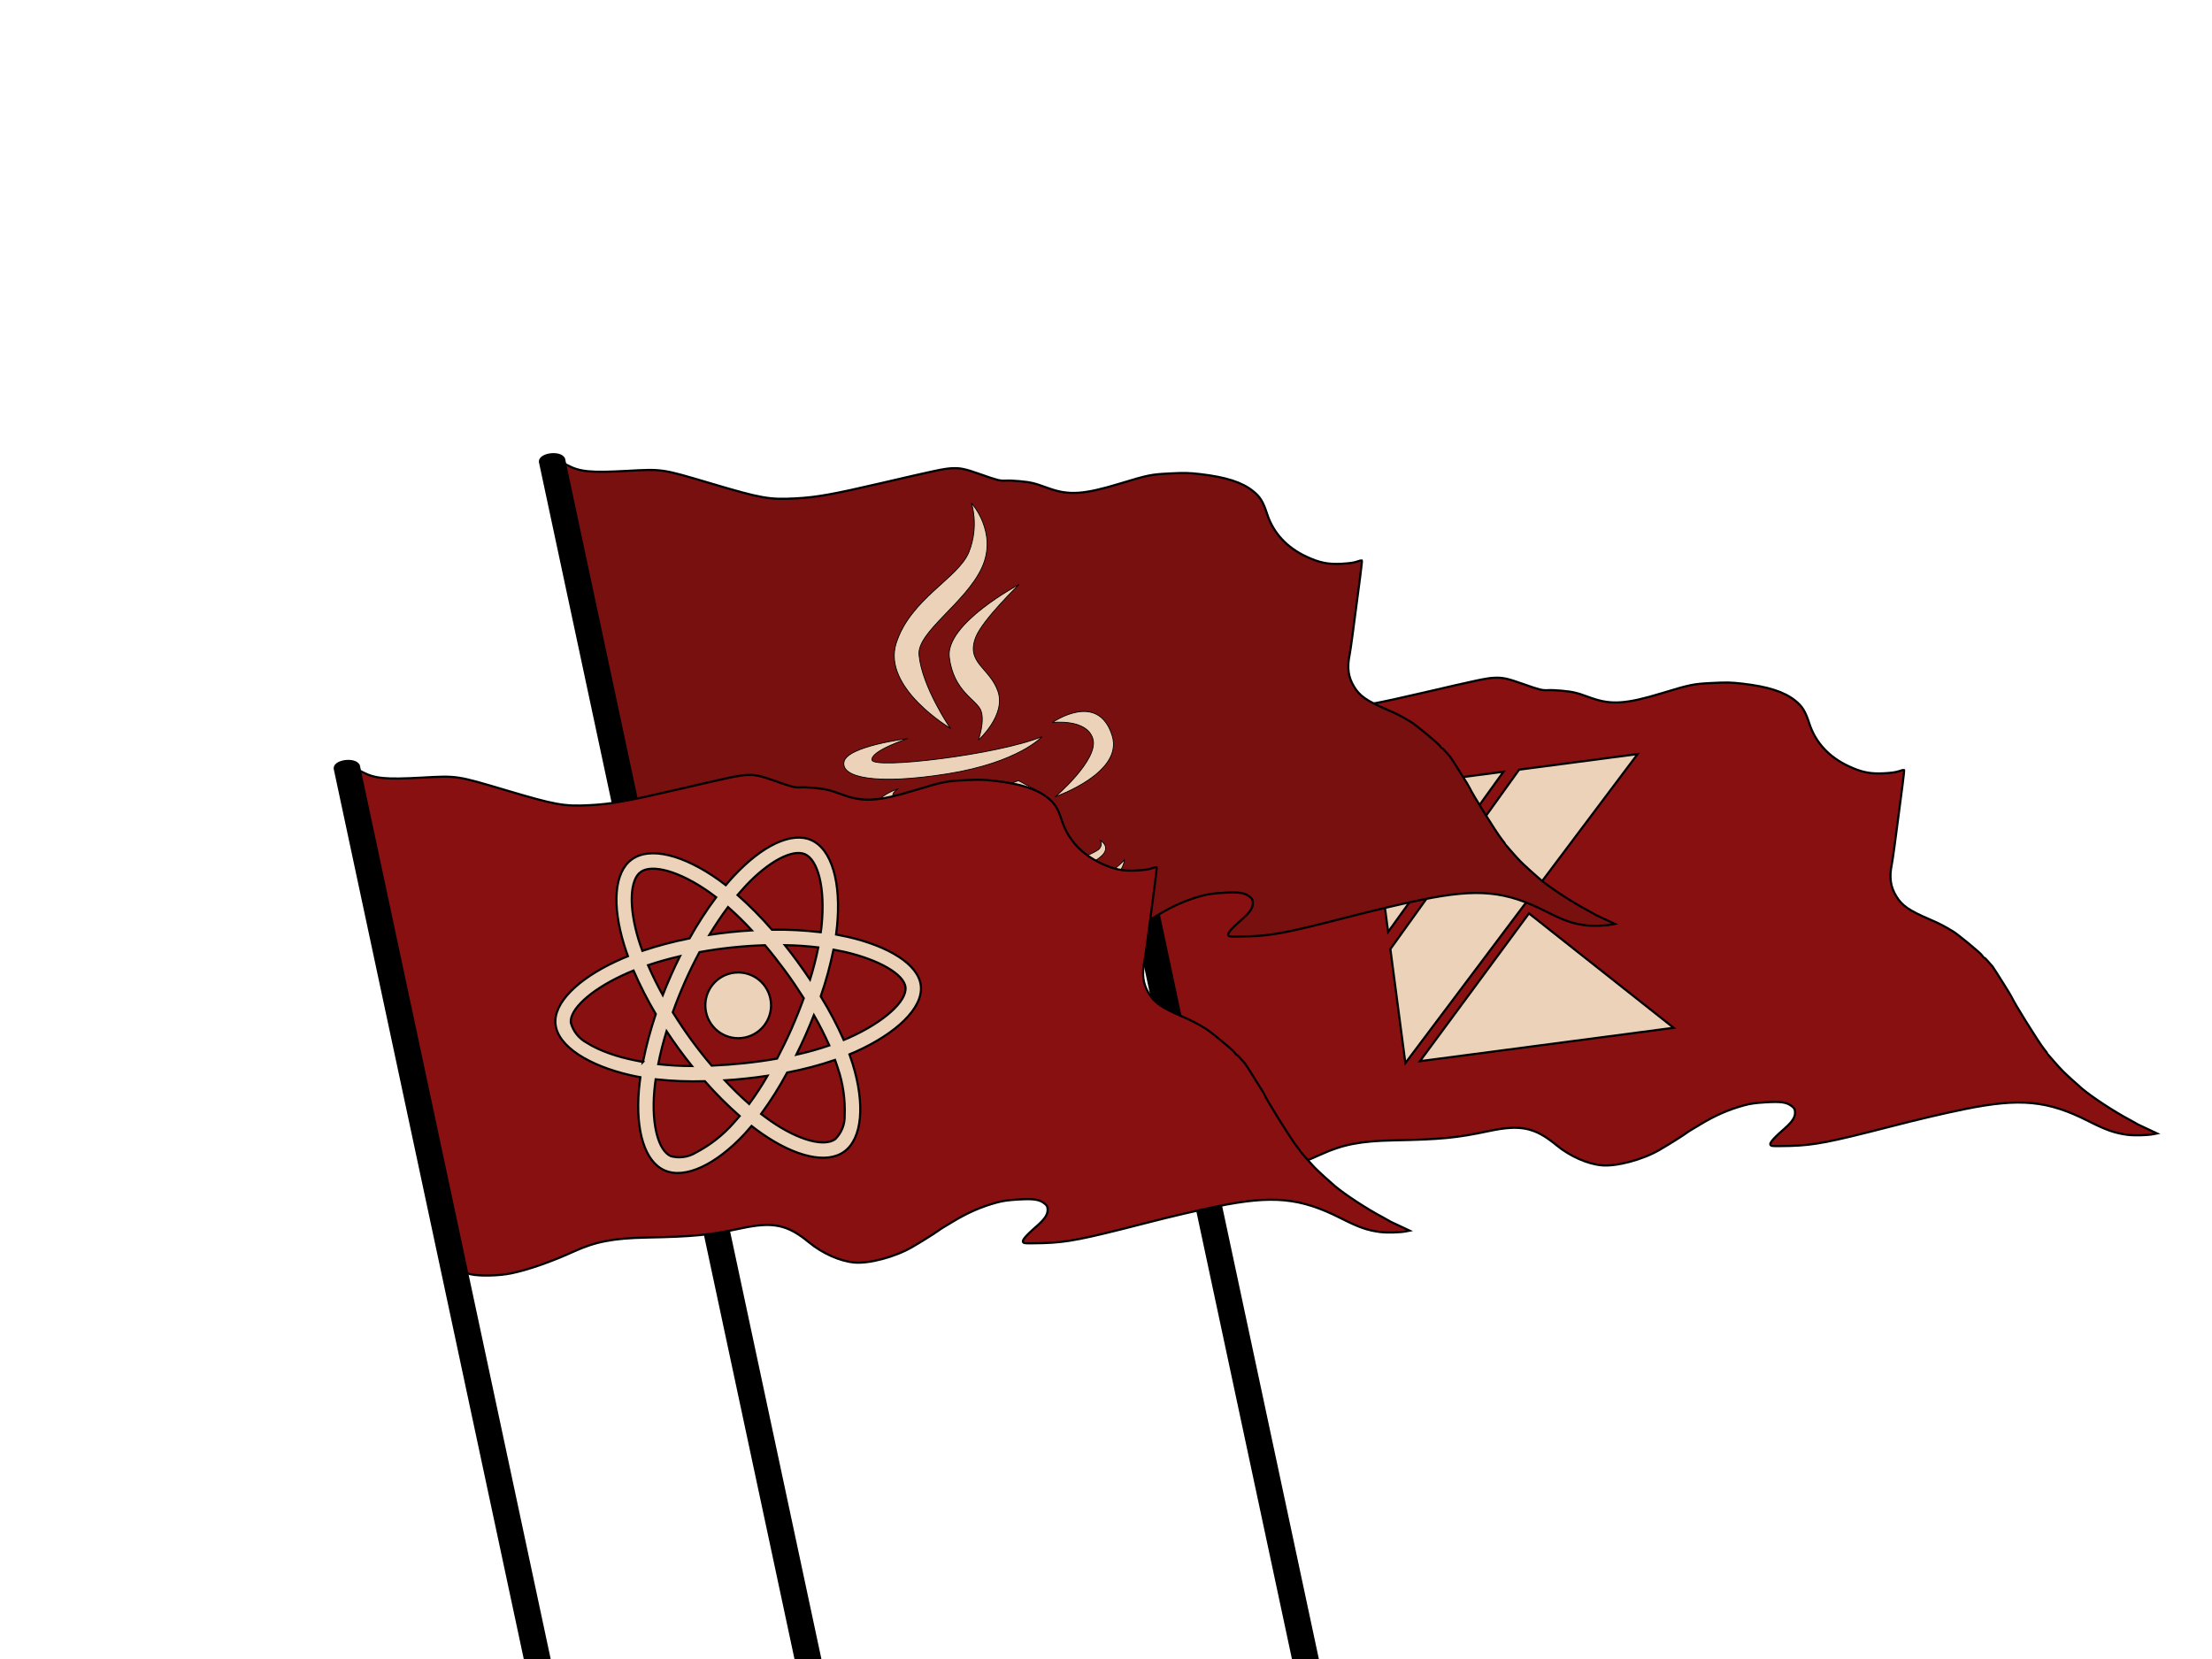 <svg width="1024" height="768" xmlns="http://www.w3.org/2000/svg">

 <g>
  <title>Layer 1</title>
  <g transform="rotate(-3 758.241,579.683) " id="svg_24" stroke="null">
   <g id="svg_19" stroke="null"/>
   <g id="svg_20" fill="#0000ff" stroke="null"/>
   <g id="svg_23" stroke="null">
    <path d="m743.603,538.638c-6.626,-0.973 -14.528,-4.999 -20.418,-10.402c-9.577,-8.787 -16.153,-10.518 -30.979,-8.157c-14.828,2.361 -22.235,2.694 -44.106,1.983c-15.266,-0.496 -23.633,0.657 -33.81,4.66c-10.852,4.269 -21.694,7.425 -29.569,8.607c-5.859,0.88 -14.64,0.606 -18.841,-0.587c-1.63,-0.463 -2.964,-0.985 -2.964,-1.16c0,-0.271 -6.985,-44.102 -16.024,-100.553c-1.306,-8.159 -6.342,-39.69 -11.19,-70.07c-4.848,-30.38 -9.161,-57.347 -9.584,-59.926l-0.769,-4.689l2.771,1.652c5.524,3.293 10.573,4.039 27.073,3.998c16.73,-0.041 16.208,-0.147 38.634,7.809c23.012,8.164 26.593,8.996 38.711,8.996c9.879,0 17.384,-0.939 40.589,-5.079c24.792,-4.423 28.93,-5.071 32.375,-5.071c4.042,0 6.151,0.558 13.29,3.513c7.759,3.212 8.751,3.513 11.592,3.515c2.871,0.002 9.607,0.971 12.137,1.746c2.277,0.698 2.502,0.784 7.478,2.864c9.088,3.8 16.002,3.713 32.682,-0.409c13.743,-3.396 14.833,-3.559 23.711,-3.543c6.71,0.012 8.832,0.173 14.051,1.062c11.701,1.994 18.936,4.741 23.798,9.035c3.227,2.85 4.469,5.117 6.075,11.089c2.372,8.82 8.277,15.917 17.154,20.618c5.851,3.099 9.769,4.107 15.982,4.112c3.489,0.003 5.722,-0.192 7.225,-0.63c1.196,-0.349 2.241,-0.576 2.321,-0.505c0.08,0.071 -0.446,3.359 -1.169,7.305c-4.801,26.194 -6.274,33.993 -6.815,36.062c-1.555,5.954 -1.191,10.273 1.248,14.834c2.439,4.56 5.526,6.939 15.143,11.669c3.951,1.943 6.41,3.385 10.339,6.06c2.188,1.49 12.081,10.572 12.729,11.685c0.393,0.676 0.858,1.23 1.033,1.231c0.175,0.002 0.81,0.66 1.412,1.464c0.602,0.804 1.194,1.549 1.317,1.656c0.123,0.107 0.477,0.547 0.788,0.976c0.654,0.904 8.437,14.925 8.437,15.198c0,0.964 11.135,21.119 13.431,24.308c0.824,1.145 1.498,2.165 1.498,2.266c0,0.217 4.965,6.507 6.468,8.194c1.601,1.798 6.264,6.534 8.648,8.783c4.43,4.18 14.396,11.475 21.329,15.61c1.57,0.936 2.953,1.804 3.074,1.927c0.121,0.124 0.714,0.48 1.317,0.793c0.604,0.313 2.62,1.389 4.481,2.392l3.383,1.823l-1.626,0.239c-2.864,0.421 -8.998,0.252 -12.107,-0.334c-5.866,-1.105 -9.728,-2.696 -17.787,-7.327c-18.192,-10.455 -30.839,-12.343 -56.771,-8.476c-9.559,1.425 -21.62,3.595 -34.614,6.228c-28.539,5.782 -35.723,6.789 -46.8,6.558c-4.327,-0.09 -8.212,-0.302 -8.635,-0.471c-1.766,-0.707 -0.307,-2.503 6.202,-7.631c3.846,-3.031 5.324,-5.089 5.324,-7.415c0,-1.401 -0.245,-1.882 -1.495,-2.93c-2.224,-1.865 -4.762,-2.358 -11.897,-2.312c-4.669,0.031 -7.069,0.24 -9.98,0.873c-7.285,1.584 -13.643,3.967 -20.756,7.781c-1.932,1.036 -4.007,2.138 -4.61,2.45c-0.604,0.312 -1.789,1.018 -2.635,1.568c-1.743,1.135 -8.049,4.623 -12.268,6.786c-8.011,4.106 -20.27,6.69 -27.03,5.697z" id="svg_21" fill="#891010" stroke="#000000"/>
    <path id="svg_22" d="m515.469,298.203c-1.079,-4.056 9.39,-5.201 11.108,-1.399l89.879,564.106c0.961,5.311 -10.649,4.802 -11.108,1.399l-89.879,-564.106z" fill="#000000" stroke="null"/>
   </g>
  </g>
  <g stroke="null" transform="rotate(-7.496 704.342,420.606) " id="svg_5">
   <path fill="#EBD2B8" stroke="null" d="m648.503,484.515l58.978,-61.245l59.487,61.245l-118.465,0zm-6.787,-127.818l62.626,0l-62.626,66.573l0,-66.573zm69.926,0l-69.926,74.562l0,53.256l125.252,-127.818l-55.326,0l0,-0l0,0z" id="svg_4"/>
  </g>
  <g transform="rotate(-3 507.241,482.683) " id="svg_132" stroke="null">
   <g id="svg_127" stroke="null"/>
   <g id="svg_128" fill="#0000ff" stroke="null"/>
   <g id="svg_131" stroke="null">
    <path d="m492.603,441.638c-6.626,-0.973 -14.528,-4.999 -20.418,-10.402c-9.577,-8.787 -16.153,-10.518 -30.979,-8.157c-14.828,2.361 -22.235,2.694 -44.106,1.983c-15.266,-0.496 -23.633,0.657 -33.81,4.66c-10.852,4.269 -21.694,7.425 -29.569,8.607c-5.859,0.88 -14.64,0.606 -18.841,-0.587c-1.63,-0.463 -2.964,-0.985 -2.964,-1.16c0,-0.271 -6.985,-44.102 -16.024,-100.553c-1.306,-8.159 -6.342,-39.69 -11.19,-70.07c-4.848,-30.38 -9.161,-57.347 -9.584,-59.926l-0.769,-4.689l2.771,1.652c5.524,3.293 10.573,4.039 27.073,3.998c16.73,-0.041 16.208,-0.147 38.634,7.809c23.012,8.164 26.593,8.996 38.711,8.996c9.879,0 17.384,-0.939 40.589,-5.079c24.792,-4.423 28.93,-5.071 32.375,-5.071c4.042,0 6.151,0.558 13.29,3.513c7.759,3.212 8.751,3.513 11.592,3.515c2.871,0.002 9.607,0.971 12.137,1.746c2.277,0.698 2.502,0.784 7.478,2.864c9.088,3.8 16.002,3.713 32.682,-0.409c13.743,-3.396 14.833,-3.559 23.711,-3.543c6.71,0.012 8.832,0.173 14.051,1.062c11.701,1.994 18.936,4.741 23.798,9.035c3.227,2.85 4.469,5.117 6.075,11.089c2.372,8.82 8.277,15.917 17.154,20.618c5.851,3.099 9.769,4.107 15.982,4.112c3.489,0.003 5.722,-0.192 7.225,-0.63c1.196,-0.349 2.241,-0.576 2.321,-0.505c0.08,0.071 -0.446,3.359 -1.169,7.305c-4.801,26.194 -6.274,33.993 -6.815,36.062c-1.555,5.954 -1.191,10.273 1.248,14.834c2.439,4.56 5.526,6.939 15.143,11.669c3.951,1.943 6.41,3.385 10.339,6.06c2.188,1.49 12.081,10.572 12.729,11.685c0.393,0.676 0.858,1.23 1.033,1.231c0.175,0.002 0.81,0.66 1.412,1.464c0.602,0.804 1.194,1.549 1.317,1.656c0.123,0.107 0.477,0.547 0.788,0.976c0.654,0.904 8.437,14.925 8.437,15.198c0,0.964 11.135,21.119 13.431,24.308c0.824,1.145 1.498,2.165 1.498,2.266c0,0.217 4.965,6.507 6.468,8.194c1.601,1.798 6.264,6.534 8.648,8.783c4.43,4.18 14.396,11.475 21.329,15.61c1.57,0.936 2.953,1.804 3.074,1.927c0.121,0.124 0.714,0.48 1.317,0.793c0.604,0.313 2.62,1.389 4.481,2.392l3.383,1.823l-1.626,0.239c-2.864,0.421 -8.998,0.252 -12.107,-0.334c-5.866,-1.105 -9.728,-2.696 -17.787,-7.327c-18.192,-10.455 -30.839,-12.343 -56.771,-8.476c-9.559,1.425 -21.62,3.595 -34.614,6.228c-28.539,5.782 -35.723,6.789 -46.8,6.558c-4.327,-0.09 -8.212,-0.302 -8.635,-0.471c-1.766,-0.707 -0.307,-2.503 6.202,-7.631c3.846,-3.031 5.324,-5.089 5.324,-7.415c0,-1.401 -0.245,-1.882 -1.495,-2.93c-2.224,-1.865 -4.762,-2.358 -11.897,-2.312c-4.669,0.031 -7.069,0.24 -9.98,0.873c-7.285,1.584 -13.643,3.967 -20.756,7.781c-1.932,1.036 -4.007,2.138 -4.61,2.45c-0.604,0.312 -1.789,1.018 -2.635,1.568c-1.743,1.135 -8.049,4.623 -12.268,6.786c-8.011,4.106 -20.27,6.69 -27.03,5.697z" id="svg_129" fill="#791010" stroke="#000000"/>
    <path id="svg_130" d="m264.469,201.203c-1.079,-4.056 9.39,-5.201 11.108,-1.399l89.879,564.106c0.961,5.311 -10.649,4.802 -11.108,1.399l-89.879,-564.106z" fill="#000000" stroke="null"/>
   </g>
  </g>
  <g stroke="null" id="svg_57" transform="rotate(-7.014 442.493,329.322) ">
   <g stroke="null" id="svg_9" transform="matrix(0.379,0,0,0.379,-175.768,-184.203) ">
    <g stroke="null" id="svg_10">
     <path stroke="null" d="m1622.042,1374.52c0,0 -28.02,-53.992 -26.985,-93.445c0.755,-28.193 64.324,-56.062 89.281,-96.529c24.914,-40.489 -3.106,-79.92 -3.106,-79.92s6.234,29.077 -10.376,59.147c-16.609,30.113 -77.914,47.779 -101.749,99.679s52.935,111.068 52.935,111.068z" fill="#EBD2B8" id="svg_11"/>
     <path stroke="null" d="m1726.919,1210.495c0,0 -95.494,36.347 -95.494,77.849c0,41.545 25.928,55.027 30.113,68.509c4.142,13.525 -7.269,36.347 -7.269,36.347s37.361,-25.95 31.105,-56.062c-6.234,-30.113 -35.29,-39.475 -18.659,-69.544c11.109,-20.169 60.204,-57.099 60.204,-57.099z" fill="#EBD2B8" id="svg_12"/>
     <path stroke="null" d="m1611.688,1429.374c88.246,-3.149 120.43,-30.997 120.43,-30.997c-57.076,15.553 -208.654,14.539 -209.711,3.128c-1.014,-11.411 46.701,-20.773 46.701,-20.773s-74.721,0 -80.955,18.68c-6.235,18.681 35.353,33.047 123.535,29.962z" fill="#EBD2B8" id="svg_13"/>
     <path stroke="null" d="m1739.365,1473.12c0,0 86.369,-18.421 77.827,-65.338c-10.354,-57.119 -70.58,-24.936 -70.58,-24.936s42.602,0 46.722,25.928c4.164,25.95 -53.969,64.346 -53.969,64.346z" fill="#EBD2B8" id="svg_14"/>
     <path stroke="null" d="m1696.806,1448.227c0,0 -21.765,5.716 -54.013,9.34c-43.228,4.853 -95.494,1.014 -99.657,-6.256c-4.098,-7.269 7.269,-11.411 7.269,-11.411c-51.921,12.468 -23.512,34.233 37.339,38.418c52.158,3.559 129.791,-15.574 129.791,-15.574l-20.729,-14.517z" fill="#EBD2B8" id="svg_15"/>
     <path stroke="null" d="m1562.916,1493.569c0,0 -23.555,0.669 -24.936,13.137c-1.359,12.382 14.496,23.512 72.65,26.964c58.133,3.451 98.988,-15.898 98.988,-15.898l-26.295,-15.962c0,0 -16.631,3.494 -42.236,6.946c-25.626,3.473 -78.173,-2.783 -80.243,-7.593c-2.113,-4.855 2.072,-7.594 2.072,-7.594z" fill="#EBD2B8" id="svg_16"/>
     <path stroke="null" d="m1789.172,1549.631c8.995,-9.707 -2.783,-17.321 -2.783,-17.321s4.142,4.853 -1.337,10.376c-5.544,5.522 -56.084,19.349 -137.061,23.512c-80.955,4.163 -168.856,-7.615 -171.639,-17.99c-2.696,-10.376 45.018,-18.659 45.018,-18.659c-5.522,0.69 -71.96,2.071 -74.074,20.082c-2.071,17.968 29.056,32.507 153.67,32.507c124.551,-0.021 179.254,-22.865 188.206,-32.507z" fill="#EBD2B8" id="svg_17"/>
     <path stroke="null" d="m1740.746,1590.443c-54.682,11.044 -220.734,4.077 -220.734,4.077s107.919,25.626 231.109,4.185c58.888,-10.268 62.318,-38.763 62.318,-38.763s-18.011,19.392 -72.693,30.501z" fill="#EBD2B8" id="svg_18"/>
    </g>
    <g stroke="null" id="svg_25"/>
    <g stroke="null" id="svg_26"/>
    <g stroke="null" id="svg_27"/>
    <g stroke="null" id="svg_28"/>
    <g stroke="null" id="svg_29"/>
    <g stroke="null" id="svg_30"/>
    <g stroke="null" id="svg_31"/>
    <g stroke="null" id="svg_32"/>
    <g stroke="null" id="svg_34"/>
    <g stroke="null" id="svg_35"/>
    <g stroke="null" id="svg_36"/>
    <g stroke="null" id="svg_37"/>
    <g stroke="null" id="svg_38"/>
    <g stroke="null" id="svg_39"/>
    <g stroke="null" id="svg_40"/>
   </g>
   <g stroke="null" id="svg_41" transform="matrix(0.379,0,0,0.379,-175.768,-184.203) "/>
   <g stroke="null" id="svg_42" transform="matrix(0.379,0,0,0.379,-175.768,-184.203) "/>
   <g stroke="null" id="svg_44" transform="matrix(0.379,0,0,0.379,-175.768,-184.203) "/>
   <g stroke="null" id="svg_45" transform="matrix(0.379,0,0,0.379,-175.768,-184.203) "/>
   <g stroke="null" id="svg_46" transform="matrix(0.379,0,0,0.379,-175.768,-184.203) "/>
   <g stroke="null" id="svg_47" transform="matrix(0.379,0,0,0.379,-175.768,-184.203) "/>
   <g stroke="null" id="svg_48" transform="matrix(0.379,0,0,0.379,-175.768,-184.203) "/>
   <g stroke="null" id="svg_49" transform="matrix(0.379,0,0,0.379,-175.768,-184.203) "/>
   <g stroke="null" id="svg_50" transform="matrix(0.379,0,0,0.379,-175.768,-184.203) "/>
   <g stroke="null" id="svg_51" transform="matrix(0.379,0,0,0.379,-175.768,-184.203) "/>
   <g stroke="null" id="svg_52" transform="matrix(0.379,0,0,0.379,-175.768,-184.203) "/>
   <g stroke="null" id="svg_53" transform="matrix(0.379,0,0,0.379,-175.768,-184.203) "/>
   <g stroke="null" id="svg_54" transform="matrix(0.379,0,0,0.379,-175.768,-184.203) "/>
   <g stroke="null" id="svg_55" transform="matrix(0.379,0,0,0.379,-175.768,-184.203) "/>
   <g stroke="null" id="svg_56" transform="matrix(0.379,0,0,0.379,-175.768,-184.203) "/>
  </g>
  <g transform="rotate(-3 412.241,624.683) " id="svg_138" stroke="null">
   <g id="svg_133" stroke="null"/>
   <g id="svg_134" fill="#0000ff" stroke="null"/>
   <g id="svg_137" stroke="null">
    <path  d="m397.603,583.638c-6.626,-0.973 -14.528,-4.999 -20.418,-10.402c-9.577,-8.787 -16.153,-10.518 -30.979,-8.157c-14.828,2.361 -22.235,2.694 -44.106,1.983c-15.266,-0.496 -23.633,0.657 -33.81,4.66c-10.852,4.269 -21.694,7.425 -29.569,8.607c-5.859,0.88 -14.64,0.606 -18.841,-0.587c-1.63,-0.463 -2.964,-0.985 -2.964,-1.16c0,-0.271 -6.985,-44.102 -16.024,-100.553c-1.306,-8.159 -6.342,-39.69 -11.19,-70.07c-4.848,-30.38 -9.161,-57.347 -9.584,-59.926l-0.769,-4.689l2.771,1.652c5.524,3.293 10.573,4.039 27.073,3.998c16.73,-0.041 16.208,-0.147 38.634,7.809c23.012,8.164 26.593,8.996 38.711,8.996c9.879,0 17.384,-0.939 40.589,-5.079c24.792,-4.423 28.93,-5.071 32.375,-5.071c4.042,0 6.151,0.558 13.29,3.513c7.759,3.212 8.751,3.513 11.592,3.515c2.871,0.002 9.607,0.971 12.137,1.746c2.277,0.698 2.502,0.784 7.478,2.864c9.088,3.8 16.002,3.713 32.682,-0.409c13.743,-3.396 14.833,-3.559 23.711,-3.543c6.71,0.012 8.832,0.173 14.051,1.062c11.701,1.994 18.936,4.741 23.798,9.035c3.227,2.85 4.469,5.117 6.075,11.089c2.372,8.82 8.277,15.917 17.154,20.618c5.851,3.099 9.769,4.107 15.982,4.112c3.489,0.003 5.722,-0.192 7.225,-0.63c1.196,-0.349 2.241,-0.576 2.321,-0.505c0.08,0.071 -0.446,3.359 -1.169,7.305c-4.801,26.194 -6.274,33.993 -6.815,36.062c-1.555,5.954 -1.191,10.273 1.248,14.834c2.439,4.56 5.526,6.939 15.143,11.669c3.951,1.943 6.41,3.385 10.339,6.06c2.188,1.49 12.081,10.572 12.729,11.685c0.393,0.676 0.858,1.23 1.033,1.231c0.175,0.002 0.81,0.66 1.412,1.464c0.602,0.804 1.194,1.549 1.317,1.656c0.123,0.107 0.477,0.547 0.788,0.976c0.654,0.904 8.437,14.925 8.437,15.198c0,0.964 11.135,21.119 13.431,24.308c0.824,1.145 1.498,2.165 1.498,2.266c0,0.217 4.965,6.507 6.468,8.194c1.601,1.798 6.264,6.534 8.648,8.783c4.43,4.18 14.396,11.475 21.329,15.61c1.57,0.936 2.953,1.804 3.074,1.927c0.121,0.124 0.714,0.48 1.317,0.793c0.604,0.313 2.62,1.389 4.481,2.392l3.383,1.823l-1.626,0.239c-2.864,0.421 -8.998,0.252 -12.107,-0.334c-5.866,-1.105 -9.728,-2.696 -17.787,-7.327c-18.192,-10.455 -30.839,-12.343 -56.771,-8.476c-9.559,1.425 -21.62,3.595 -34.614,6.228c-28.539,5.782 -35.723,6.789 -46.8,6.558c-4.327,-0.09 -8.212,-0.302 -8.635,-0.471c-1.766,-0.707 -0.307,-2.503 6.202,-7.631c3.846,-3.031 5.324,-5.089 5.324,-7.415c0,-1.401 -0.245,-1.882 -1.495,-2.93c-2.224,-1.865 -4.762,-2.358 -11.897,-2.312c-4.669,0.031 -7.069,0.24 -9.98,0.873c-7.285,1.584 -13.643,3.967 -20.756,7.781c-1.932,1.036 -4.007,2.138 -4.61,2.45c-0.604,0.312 -1.789,1.018 -2.635,1.568c-1.743,1.135 -8.049,4.623 -12.268,6.786c-8.011,4.106 -20.27,6.69 -27.03,5.697z" id="svg_135" fill="#891010" stroke="#000000"/>
    <path id="svg_136" d="m169.469,343.203c-1.079,-4.056 9.39,-5.201 11.108,-1.399l89.879,564.106c0.961,5.311 -10.649,4.802 -11.108,1.399l-89.879,-564.106z" fill="#000000" stroke="null"/>
   </g>
  </g>
  <style type="text/css">.st0{fill:#32de84;}</style>
  <style type="text/css">.st0{fill:#32de84;}</style>
  <g id="svg_7" transform="rotate(-6.008 341.737,465.401) " stroke="null">
   <path id="svg_6" fill="#EBD2B8" d="m395.613,439.219c-1.794,-0.598 -3.587,-1.163 -5.381,-1.694c0.299,-1.229 0.565,-2.458 0.83,-3.687c4.086,-19.797 1.395,-35.707 -7.673,-40.955c-8.736,-5.016 -22.985,0.199 -37.401,12.755c-1.428,1.229 -2.823,2.524 -4.152,3.82c-0.897,-0.864 -1.827,-1.727 -2.757,-2.558c-15.113,-13.419 -30.26,-19.066 -39.328,-13.785c-8.703,5.049 -11.293,20.029 -7.64,38.763c0.365,1.86 0.764,3.687 1.229,5.547c-2.126,0.598 -4.218,1.262 -6.178,1.96c-17.737,6.145 -30.459,15.844 -30.459,25.875c0,10.363 13.552,20.76 31.987,27.071c1.495,0.498 2.989,0.996 4.517,1.428c-0.498,1.993 -0.93,3.953 -1.329,5.979c-3.488,18.435 -0.764,33.05 7.939,38.066c8.968,5.182 24.048,-0.133 38.73,-12.987c1.163,-1.03 2.325,-2.093 3.488,-3.222c1.462,1.428 2.989,2.79 4.517,4.119c14.216,12.223 28.267,17.173 36.936,12.157c8.968,-5.182 11.891,-20.893 8.105,-40.025c-0.299,-1.462 -0.631,-2.956 -0.996,-4.484c1.063,-0.299 2.093,-0.631 3.122,-0.963c19.166,-6.344 33.05,-16.608 33.05,-27.137c0,-10.064 -13.087,-19.83 -31.157,-26.041l0,-0zm-44.941,-28.2c12.356,-10.762 23.882,-14.98 29.13,-11.958c5.614,3.222 7.773,16.243 4.252,33.349c-0.233,1.129 -0.465,2.225 -0.764,3.322c-7.374,-1.661 -14.848,-2.857 -22.354,-3.521c-4.318,-6.178 -9.035,-12.091 -14.15,-17.638c1.295,-1.229 2.558,-2.392 3.886,-3.554l0,-0zm-43.181,62.811c1.528,2.923 3.089,5.813 4.75,8.669c1.694,2.89 3.421,5.78 5.248,8.603c-5.182,-0.565 -10.33,-1.395 -15.412,-2.491c1.462,-4.783 3.288,-9.732 5.414,-14.781l-0,0zm0,-16.807c-2.093,-4.949 -3.853,-9.799 -5.315,-14.482c4.783,-1.063 9.865,-1.927 15.146,-2.591c-1.76,2.757 -3.488,5.58 -5.115,8.437c-1.628,2.823 -3.222,5.713 -4.717,8.636zm3.787,8.404c2.192,-4.584 4.584,-9.068 7.108,-13.486c2.524,-4.418 5.248,-8.703 8.105,-12.921c4.982,-0.365 10.064,-0.565 15.246,-0.565c5.182,0 10.297,0.199 15.246,0.565c2.823,4.185 5.514,8.47 8.071,12.855c2.558,4.385 4.949,8.869 7.208,13.419c-2.225,4.584 -4.617,9.101 -7.175,13.552c-2.524,4.418 -5.215,8.703 -8.038,12.954c-4.949,0.365 -10.098,0.531 -15.313,0.531c-5.215,0 -10.264,-0.166 -15.146,-0.465c-2.89,-4.218 -5.614,-8.537 -8.171,-12.954c-2.558,-4.418 -4.916,-8.902 -7.141,-13.486l0,-0zm59.988,17.007c1.694,-2.923 3.288,-5.879 4.85,-8.869c2.126,4.816 3.986,9.699 5.614,14.715c-5.148,1.163 -10.363,2.059 -15.612,2.657c1.794,-2.79 3.488,-5.647 5.148,-8.503zm4.783,-25.41c-1.561,-2.923 -3.156,-5.846 -4.816,-8.703c-1.628,-2.823 -3.322,-5.614 -5.082,-8.37c5.348,0.664 10.463,1.561 15.246,2.657c-1.528,4.916 -3.322,9.699 -5.348,14.416zm-34.246,-37.368c3.488,3.787 6.776,7.773 9.832,11.891c-6.577,-0.299 -13.187,-0.299 -19.764,0c3.255,-4.285 6.61,-8.271 9.932,-11.891zm-38.531,-20.361c5.58,-3.255 17.97,1.395 31.024,12.954c0.83,0.731 1.661,1.528 2.524,2.325c-5.148,5.547 -9.898,11.46 -14.25,17.638c-7.507,0.664 -14.947,1.827 -22.321,3.454c-0.432,-1.694 -0.797,-3.421 -1.163,-5.148c-3.122,-16.077 -1.063,-28.2 4.185,-31.223l0,0zm-8.138,87.557c-1.395,-0.399 -2.757,-0.83 -4.119,-1.295c-7.075,-2.225 -15.113,-5.746 -20.926,-10.363c-3.355,-2.325 -5.614,-5.912 -6.245,-9.932c0,-6.079 10.496,-13.851 25.643,-19.132c1.893,-0.664 3.82,-1.262 5.746,-1.827c2.259,7.208 4.982,14.283 8.138,21.125c-3.189,6.942 -5.946,14.117 -8.238,21.424l-0,0zm38.73,32.552c-5.481,5.016 -11.825,9.002 -18.734,11.725c-3.687,1.76 -7.939,1.927 -11.725,0.432c-5.281,-3.056 -7.474,-14.781 -4.484,-30.559c0.365,-1.86 0.764,-3.72 1.229,-5.547c7.44,1.594 14.947,2.69 22.554,3.255c4.385,6.211 9.201,12.157 14.349,17.737c-1.063,1.03 -2.126,2.026 -3.189,2.956zm8.138,-8.071c-3.388,-3.654 -6.776,-7.706 -10.064,-12.057c3.189,0.133 6.477,0.199 9.799,0.199c3.421,0 6.776,-0.066 10.098,-0.233c-3.056,4.218 -6.344,8.238 -9.832,12.091l-0,-0zm43.413,9.965c-0.299,4.052 -2.292,7.839 -5.481,10.397c-5.281,3.056 -16.542,-0.93 -28.699,-11.36c-1.395,-1.196 -2.79,-2.491 -4.218,-3.82c5.082,-5.614 9.765,-11.559 14.017,-17.804c7.606,-0.631 15.18,-1.794 22.653,-3.488c0.332,1.362 0.631,2.724 0.897,4.052c1.628,7.175 1.893,14.648 0.83,22.022l0,0zm6.045,-35.707c-0.93,0.299 -1.86,0.598 -2.823,0.864c-2.325,-7.241 -5.182,-14.316 -8.47,-21.192c3.189,-6.776 5.879,-13.751 8.138,-20.893c1.727,0.498 3.388,1.03 4.982,1.561c15.479,5.315 26.34,13.22 26.34,19.265c0,6.51 -11.592,14.914 -28.167,20.395l0,-0zm-49.724,-35.408c8.404,0 15.213,6.809 15.213,15.213c0,8.404 -6.809,15.213 -15.213,15.213c-8.404,0 -15.213,-6.809 -15.213,-15.213c0,-8.404 6.809,-15.213 15.213,-15.213" stroke="null"/>
  </g>
 </g>
</svg>